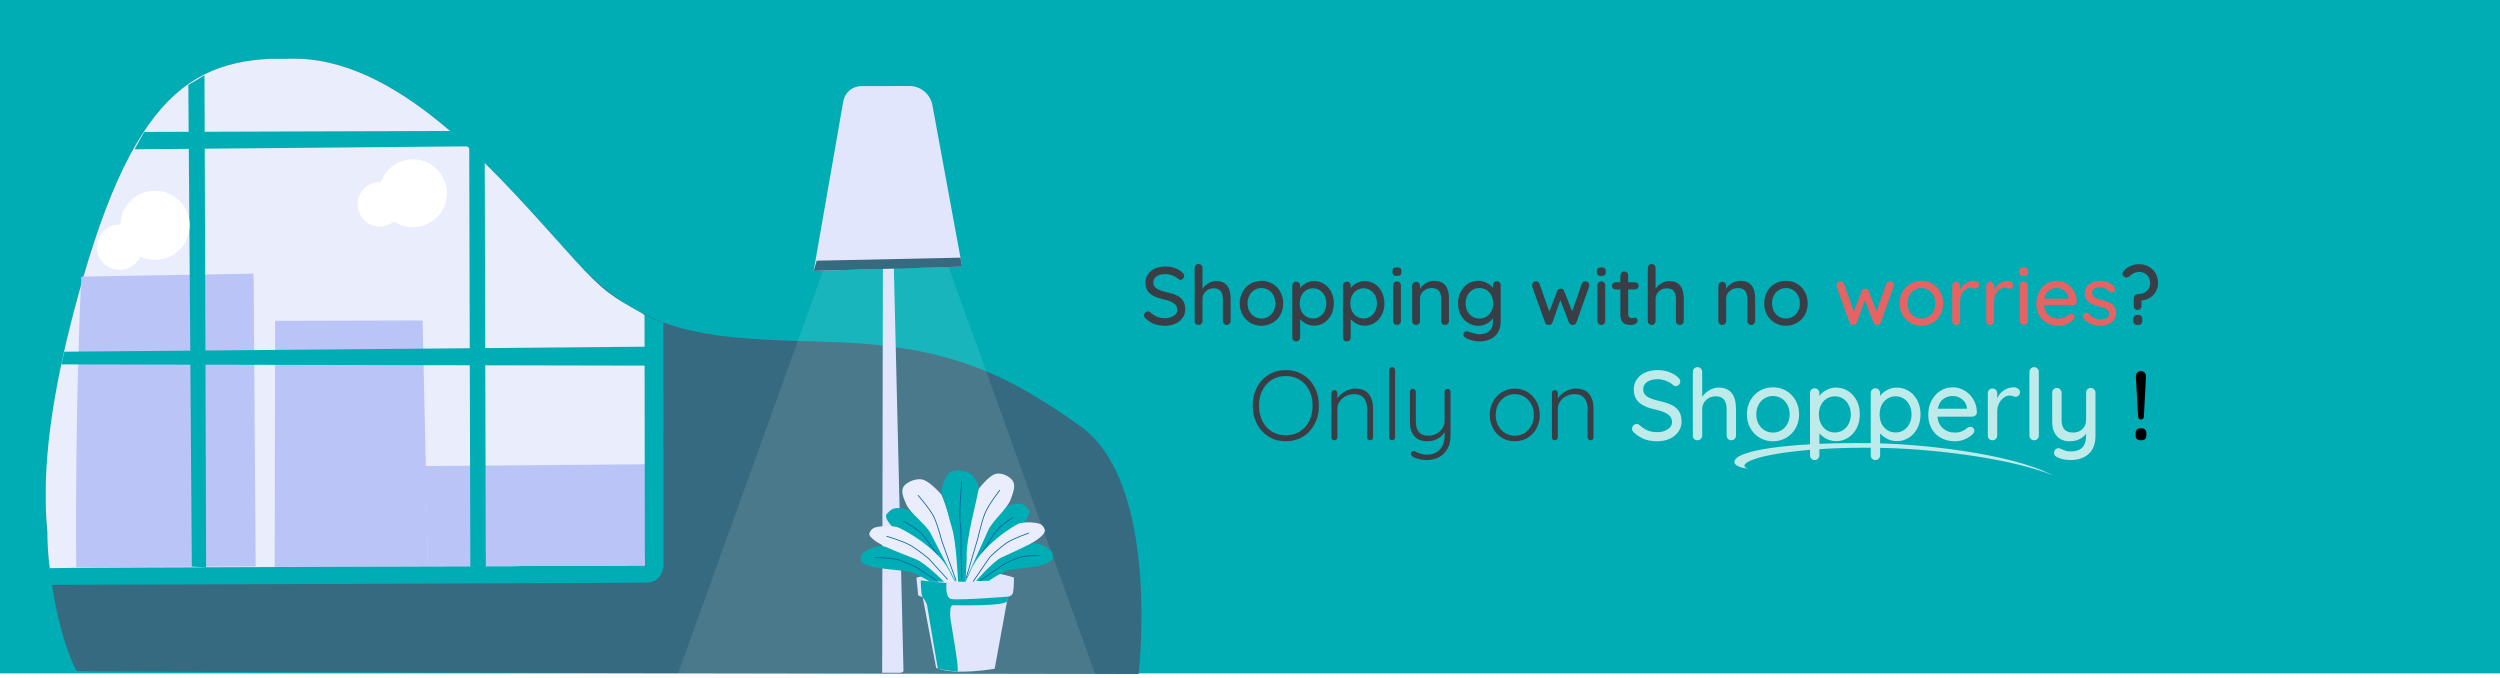 <svg width="1214" height="329" viewBox="0 0 1214 329" fill="none" xmlns="http://www.w3.org/2000/svg">
<path d="M0 0H1214V327H0V0Z" fill="#00ADB5"/>
<g clip-path="url(#clip0)">
<path d="M552.908 327.299C552.908 327.299 563.894 234.788 524.511 206.865C490.217 182.544 461.704 167.794 403.672 166.08C345.639 164.365 313.827 164.44 279.092 126.243C244.356 88.046 197.378 30.314 145.008 28.509C94.463 26.765 63.624 42.733 34.912 154.916C6.199 267.098 36.302 324.93 37.245 325.857C37.896 326.522 552.908 327.299 552.908 327.299Z" fill="#366A80"/>
<path d="M317.17 254.773C313.88 216.286 325.611 159.92 311.725 152.117C298.018 144.426 293.346 141.913 279.101 126.242C244.375 88.036 197.425 30.305 145.008 28.509C94.463 26.765 63.624 42.733 34.912 154.915C20.555 211.006 21.49 240.617 22.957 258.312C22.957 268 24.559 280.719 25.03 281.178C25.681 281.843 319.898 286.735 317.17 254.773Z" fill="#E9EDFC"/>
<path d="M430.5 46L533.99 333.25H327.01L430.5 46Z" fill="white" fill-opacity="0.1"/>
<path d="M434.054 130.198L438.729 325.723C438.732 327.122 434.969 326.672 434.028 326.675L428.384 326.69L428.73 130.531L395.115 131.559L409.495 49.207C409.855 47.14 410.933 45.266 412.539 43.914C414.146 42.561 416.179 41.818 418.28 41.813L441.476 41.752C444.163 41.737 446.769 42.667 448.837 44.378C450.906 46.09 452.305 48.473 452.789 51.111L467.209 129.5L434.054 130.198Z" fill="#E1E6FC"/>
<path d="M492.338 280.439C492.338 280.439 492.565 288.099 491.27 288.957C490.713 289.395 490.074 289.716 489.391 289.901L483.021 324.723C483.021 324.723 464.086 328.21 454.603 324.367L448.05 290.001L445.894 289.143L445.006 280.554C445.006 280.554 468.209 272.766 492.338 280.439Z" fill="#E1E6FC"/>
<path d="M490.19 289.674C490.19 289.674 464.798 291.685 461.795 290.838C458.792 289.992 459.62 283.107 459.62 283.107L447.135 281.854C447.135 281.854 447.154 289.159 448.022 290.02C448.979 291.162 449.713 292.472 450.186 293.883C450.187 294.315 455.432 324.853 455.432 324.853C455.432 324.853 463.619 326.118 464.908 326.114C466.197 326.111 461.398 300.82 461.394 299.045C461.389 297.271 461.38 293.891 462.669 293.887C463.957 293.884 488.858 294.56 489.001 291.79C489.201 290.991 489.612 290.261 490.19 289.674Z" fill="#00ADB5"/>
<path d="M480.171 282.076C480.171 282.076 487.241 277.091 491.002 276.63C494.763 276.169 499.126 275.67 502.887 275.077C506.648 274.485 511.441 272.792 511.341 270.595C511.241 268.398 510.787 267.348 508.573 266.049C506.706 264.843 504.593 264.069 502.387 263.784C500.731 263.638 483.755 268.086 476.7 278.63L473.887 282.093L480.171 282.076Z" fill="#00ADB5"/>
<path d="M504.661 269.73C504.661 269.73 498.151 269.663 494.589 270.827C491.805 271.875 489.106 273.138 486.519 274.604L475.881 282.041" fill="#00ADB5"/>
<path d="M504.661 269.73C504.661 269.73 498.151 269.663 494.589 270.827C491.805 271.875 489.106 273.138 486.519 274.604L475.881 282.041" stroke="#005FA4" stroke-width="0.38" stroke-miterlimit="10" stroke-linecap="round"/>
<path d="M472.711 281.805C472.711 281.805 480.921 270.61 484.12 267.456C487.32 264.302 491.063 260.696 494.149 257.402C497.235 254.108 501.126 249.384 499.475 247.454C497.824 245.525 496.645 244.213 493.645 244.653C491.3 244.909 489.055 245.745 487.114 247.083C485.462 248.158 470.534 262.441 468.385 278.812L466.24 282.132L472.711 281.805Z" fill="#00ADB5"/>
<path d="M491.988 251.23C491.988 251.23 485.583 255.078 483.072 258.765C480.701 262.208 476.946 268.367 476.946 268.367L472.697 280.106" stroke="#005FA4" stroke-width="0.38" stroke-miterlimit="10" stroke-linecap="round"/>
<path d="M468.592 282.37C468.592 282.37 478.16 261.491 479.946 257.365C481.731 253.238 489.061 247.013 490.677 242.802C492.293 238.591 493.32 235.528 491.593 233.223C489.865 230.918 485.439 229.014 482.621 230.43C479.962 231.732 476.511 235.685 475.03 237.689C473.849 239.269 466.051 267.617 466.718 274.15L465.235 282.52L468.592 282.37Z" fill="#E9EDFC"/>
<path d="M485.425 238.103C485.425 238.103 479.923 245.215 478.259 249.388C476.391 254.088 474.533 263.041 474.774 261.604L469.078 280.988" stroke="#005FA4" stroke-width="0.38" stroke-miterlimit="10" stroke-linecap="round"/>
<path d="M473.869 282.197C473.869 282.197 482.309 272.532 486.433 270.652C490.558 268.773 495.246 266.648 499.276 264.628C503.306 262.608 508.141 259.187 507.317 257.142C506.494 255.098 505.654 254.274 502.737 253.897C500.189 253.473 497.582 253.55 495.062 254.123C493.182 254.617 475.527 265.329 471.017 278.007L468.931 282.379L473.869 282.197Z" fill="#E9EDFC"/>
<path d="M499.515 258.909C499.515 258.909 492.194 261.332 488.56 263.802C485.793 265.834 483.172 268.056 480.714 270.451L472.618 282.284" stroke="#005FA4" stroke-width="0.38" stroke-miterlimit="10" stroke-linecap="round"/>
<path d="M451.727 282.471C451.727 282.471 444.048 277.797 439.974 277.329C435.9 276.861 431.186 276.469 427.102 275.908C423.019 275.346 417.832 273.773 417.929 271.669C418.027 269.566 418.504 268.56 420.9 267.305C422.956 266.13 425.229 265.383 427.582 265.109C429.378 264.963 447.769 269.111 455.462 279.119L458.565 282.415L451.727 282.471Z" fill="#00ADB5"/>
<path d="M425.179 270.824C425.179 270.824 432.215 270.721 436.084 271.818C439.084 272.789 442.011 273.974 444.841 275.363L455.084 282.19" fill="#00ADB5"/>
<path d="M425.179 270.824C425.179 270.824 432.215 270.721 436.084 271.818C439.084 272.789 442.011 273.974 444.841 275.363L455.084 282.19" stroke="#005FA4" stroke-width="0.38" stroke-miterlimit="10" stroke-linecap="round"/>
<path d="M459.806 282.177C459.806 282.177 450.87 271.535 447.382 268.54C443.894 265.544 439.84 262.119 436.473 258.992C433.107 255.865 428.881 251.378 430.663 249.515C432.446 247.651 433.703 246.399 436.958 246.784C439.46 247.003 441.881 247.783 444.038 249.066C445.837 250.075 462.062 263.647 464.473 279.264L466.805 282.422L459.806 282.177Z" fill="#00ADB5"/>
<path d="M438.772 253.098C438.772 253.098 445.723 256.732 448.46 260.208C451.046 263.488 455.135 269.345 455.135 269.345L459.802 280.525" stroke="#005FA4" stroke-width="0.38" stroke-miterlimit="10" stroke-linecap="round"/>
<path d="M464.247 282.701C464.247 282.701 453.782 262.814 451.834 258.876C449.886 254.938 441.912 249.062 440.143 245.03C438.373 240.997 437.246 238.089 439.084 235.888C440.921 233.686 445.723 231.833 448.774 233.139C451.656 234.371 455.372 238.126 457.023 240.028C458.306 241.536 466.9 268.554 466.221 274.809L467.869 282.794L464.247 282.701Z" fill="#E9EDFC"/>
<path d="M465.253 282.444C465.253 282.444 464.364 263.011 462.363 256.707C461.007 252.532 459.671 245.447 457.902 241.462C456.132 237.476 458.818 232.22 460.618 230.009C462.418 227.798 467.198 228.208 470.286 229.505C473.168 230.736 474.834 234.741 475.207 236.881C475.541 238.833 468.69 262.296 469.446 270.866L468.884 282.547L465.253 282.444Z" fill="#00ADB5"/>
<path d="M445.803 240.545C445.803 240.545 451.794 247.308 453.62 251.275C455.682 255.767 457.746 264.296 457.413 262.889L464.226 281.837" stroke="#005FA4" stroke-width="0.38" stroke-miterlimit="10" stroke-linecap="round"/>
<path d="M458.547 282.565C458.547 282.565 449.314 273.379 444.888 271.607C440.462 269.835 435.331 267.877 430.961 265.926C426.591 263.975 421.343 260.778 422.222 258.823C423.101 256.867 424.012 256.076 427.162 255.702C429.92 255.284 432.73 255.343 435.468 255.877C437.539 256.341 456.66 266.468 461.612 278.558L463.89 282.72L458.547 282.565Z" fill="#E9EDFC"/>
<path d="M430.664 260.453C430.664 260.453 438.6 262.723 442.538 265.06C445.52 266.967 448.37 269.074 451.067 271.366L460.067 281.275" stroke="#005FA4" stroke-width="0.38" stroke-miterlimit="10" stroke-linecap="round"/>
<path d="M467.024 233.663C467.024 233.663 465.469 250.314 466.412 254.79C466.803 256.667 466.646 268.376 466.646 268.376L467.066 281.341" stroke="#005FA4" stroke-width="0.38" stroke-miterlimit="10" stroke-linecap="round"/>
<path d="M466.379 125.118L396.578 126.589L395.162 131.541L467.219 129.482L466.379 125.118Z" fill="#366A80"/>
<path d="M123.203 138.129L124.139 275.029L37.037 275.494C37.037 275.494 36.216 203.397 39.485 134.341L123.01 132.871L123.203 138.129Z" fill="#BAC4F6"/>
<path d="M205.207 155.61L207.837 275.127L133.386 275.324L133.596 155.8L205.207 155.61Z" fill="#BAC4F6"/>
<path d="M313.509 225.46L206.504 226.297L207.837 275.126L313.235 274.81L313.509 225.46Z" fill="#BAC4F6"/>
<path d="M322.14 156.54L322.191 275.078C322.191 275.078 321.561 282.534 314.423 282.872C307.284 283.21 25 284 25 284C25 284 23.352 276.225 24.32 275.894C25.288 275.563 313.235 274.81 313.235 274.81C313.235 274.81 313.139 270.614 313.132 267.928C313.124 264.943 312.987 152.827 312.987 152.827C315.907 154.367 318.973 155.611 322.14 156.54Z" fill="#00ADB5"/>
<path d="M315.963 168.33L31.247 170.783L29.759 176.946L315.988 177.559L315.963 168.33Z" fill="#00ADB5"/>
<path d="M235.379 76.24L235.906 275.259L228.392 275.861L227.85 71.067L235.379 76.24Z" fill="#00ADB5"/>
<path d="M99.296 36.555L100.098 275.618L93.154 275.064L91.454 41.242L99.296 36.555Z" fill="#00ADB5"/>
<path d="M227.85 71.067L65.358 72.483L70.011 64.067L218.584 63.599L227.85 71.067Z" fill="#00ADB5"/>
<path d="M200.563 110.339C191.44 110.363 184.026 103.001 184.001 93.895C183.977 84.79 191.353 77.389 200.475 77.365C209.598 77.34 217.012 84.702 217.036 93.808C217.061 102.914 209.685 110.315 200.563 110.339Z" fill="white"/>
<path d="M184.486 110.006C178.507 110.021 173.647 105.196 173.631 99.227C173.615 93.259 178.449 88.408 184.429 88.392C190.408 88.376 195.268 93.202 195.284 99.17C195.3 105.139 190.465 109.99 184.486 110.006Z" fill="white"/>
<path d="M75.302 126.191C66.008 126.215 58.454 118.715 58.429 109.438C58.405 100.162 65.919 92.621 75.213 92.597C84.507 92.572 92.061 100.073 92.085 109.349C92.11 118.626 84.596 126.166 75.302 126.191Z" fill="white"/>
<path d="M58.082 131.037C51.994 131.053 47.045 126.14 47.029 120.062C47.013 113.985 51.936 109.045 58.024 109.029C64.113 109.013 69.061 113.927 69.078 120.004C69.094 126.081 64.171 131.021 58.082 131.037Z" fill="white"/>
</g>
<path d="M996.944 230.904C975.344 219.432 929.552 215.784 915.104 215.352C910.496 215.208 905.84 215.16 901.232 215.16C870.512 215.16 842.144 218.328 842.192 224.424C842.192 225.72 844.736 227.208 848.528 227.496C847.616 227.064 847.04 226.68 847.04 226.248C847.232 222.12 871.04 217.416 905.696 217.416C909.584 217.416 913.616 217.464 917.792 217.608C942.416 218.376 978.656 223.128 996.944 230.904Z" fill="#BEEBE9"/>
<g filter="url(#filter0_d)">
<path d="M565.8 157.4C563.853 157.4 562.133 157.133 560.64 156.6C559.147 156.04 557.72 155.147 556.36 153.92C555.8 153.44 555.52 152.893 555.52 152.28C555.52 151.8 555.707 151.373 556.08 151C556.453 150.6 556.893 150.4 557.4 150.4C557.853 150.4 558.24 150.547 558.56 150.84C559.627 151.827 560.72 152.56 561.84 153.04C562.987 153.493 564.28 153.72 565.72 153.72C567.4 153.72 568.813 153.333 569.96 152.56C571.133 151.787 571.72 150.813 571.72 149.64C571.693 148.253 571.107 147.187 569.96 146.44C568.84 145.667 567.12 145.027 564.8 144.52C562.053 143.96 559.933 143.04 558.44 141.76C556.973 140.48 556.24 138.707 556.24 136.44C556.24 134.867 556.653 133.493 557.48 132.32C558.307 131.12 559.453 130.2 560.92 129.56C562.387 128.92 564.04 128.6 565.88 128.6C567.533 128.6 569.093 128.867 570.56 129.4C572.027 129.933 573.213 130.64 574.12 131.52C574.733 132.053 575.04 132.627 575.04 133.24C575.04 133.72 574.853 134.147 574.48 134.52C574.133 134.893 573.707 135.08 573.2 135.08C572.827 135.08 572.52 134.973 572.28 134.76C571.587 134.067 570.627 133.48 569.4 133C568.173 132.52 567 132.28 565.88 132.28C564.093 132.28 562.667 132.653 561.6 133.4C560.56 134.12 560.04 135.08 560.04 136.28C560.04 137.587 560.56 138.587 561.6 139.28C562.667 139.973 564.24 140.56 566.32 141.04C568.4 141.493 570.093 142.027 571.4 142.64C572.733 143.253 573.76 144.107 574.48 145.2C575.2 146.293 575.56 147.72 575.56 149.48C575.56 151.027 575.12 152.4 574.24 153.6C573.387 154.8 572.213 155.733 570.72 156.4C569.227 157.067 567.587 157.4 565.8 157.4ZM590.561 135.68C595.255 135.68 597.601 138.587 597.601 144.4V155.08C597.601 155.613 597.415 156.067 597.041 156.44C596.695 156.813 596.241 157 595.681 157C595.148 157 594.695 156.813 594.321 156.44C593.975 156.067 593.801 155.613 593.801 155.08V144.4C593.801 140.933 592.335 139.2 589.401 139.2C587.828 139.2 586.521 139.707 585.481 140.72C584.441 141.707 583.921 142.933 583.921 144.4V155.08C583.921 155.613 583.735 156.067 583.361 156.44C583.015 156.813 582.561 157 582.001 157C581.441 157 580.988 156.827 580.641 156.48C580.295 156.107 580.121 155.64 580.121 155.08V129.32C580.121 128.787 580.295 128.333 580.641 127.96C581.015 127.587 581.468 127.4 582.001 127.4C582.561 127.4 583.015 127.587 583.361 127.96C583.735 128.333 583.921 128.787 583.921 129.32V139.44C584.588 138.4 585.521 137.52 586.721 136.8C587.921 136.053 589.201 135.68 590.561 135.68ZM623.125 146.52C623.125 148.6 622.659 150.467 621.725 152.12C620.792 153.773 619.512 155.067 617.885 156C616.285 156.933 614.512 157.4 612.565 157.4C610.619 157.4 608.832 156.933 607.205 156C605.605 155.067 604.339 153.773 603.405 152.12C602.472 150.467 602.005 148.6 602.005 146.52C602.005 144.44 602.472 142.56 603.405 140.88C604.339 139.2 605.605 137.893 607.205 136.96C608.832 136.027 610.619 135.56 612.565 135.56C614.512 135.56 616.285 136.027 617.885 136.96C619.512 137.893 620.792 139.2 621.725 140.88C622.659 142.56 623.125 144.44 623.125 146.52ZM619.325 146.52C619.325 145.08 619.019 143.8 618.405 142.68C617.819 141.533 617.005 140.653 615.965 140.04C614.952 139.4 613.819 139.08 612.565 139.08C611.312 139.08 610.165 139.4 609.125 140.04C608.112 140.653 607.299 141.533 606.685 142.68C606.099 143.8 605.805 145.08 605.805 146.52C605.805 147.933 606.099 149.2 606.685 150.32C607.299 151.44 608.112 152.32 609.125 152.96C610.165 153.573 611.312 153.88 612.565 153.88C613.819 153.88 614.952 153.573 615.965 152.96C617.005 152.32 617.819 151.44 618.405 150.32C619.019 149.2 619.325 147.933 619.325 146.52ZM638.063 135.68C639.876 135.68 641.516 136.147 642.983 137.08C644.45 137.987 645.596 139.267 646.423 140.92C647.276 142.573 647.703 144.44 647.703 146.52C647.703 148.6 647.276 150.467 646.423 152.12C645.596 153.747 644.45 155.027 642.983 155.96C641.516 156.893 639.903 157.36 638.143 157.36C636.756 157.36 635.463 157.053 634.263 156.44C633.063 155.827 632.09 155.08 631.343 154.2V163.08C631.343 163.613 631.156 164.067 630.783 164.44C630.436 164.813 629.983 165 629.423 165C628.89 165 628.436 164.813 628.063 164.44C627.716 164.093 627.543 163.64 627.543 163.08V137.92C627.543 137.36 627.716 136.893 628.063 136.52C628.41 136.147 628.863 135.96 629.423 135.96C629.983 135.96 630.436 136.147 630.783 136.52C631.156 136.893 631.343 137.36 631.343 137.92V139.08C631.983 138.147 632.916 137.347 634.143 136.68C635.37 136.013 636.676 135.68 638.063 135.68ZM637.623 153.84C638.85 153.84 639.956 153.52 640.943 152.88C641.93 152.24 642.69 151.373 643.223 150.28C643.783 149.16 644.063 147.907 644.063 146.52C644.063 145.133 643.783 143.893 643.223 142.8C642.69 141.68 641.93 140.8 640.943 140.16C639.956 139.52 638.85 139.2 637.623 139.2C636.37 139.2 635.25 139.52 634.263 140.16C633.276 140.773 632.503 141.64 631.943 142.76C631.41 143.88 631.143 145.133 631.143 146.52C631.143 147.907 631.41 149.16 631.943 150.28C632.503 151.4 633.276 152.28 634.263 152.92C635.25 153.533 636.37 153.84 637.623 153.84ZM662.633 135.68C664.447 135.68 666.087 136.147 667.553 137.08C669.02 137.987 670.167 139.267 670.993 140.92C671.847 142.573 672.273 144.44 672.273 146.52C672.273 148.6 671.847 150.467 670.993 152.12C670.167 153.747 669.02 155.027 667.553 155.96C666.087 156.893 664.473 157.36 662.713 157.36C661.327 157.36 660.033 157.053 658.833 156.44C657.633 155.827 656.66 155.08 655.913 154.2V163.08C655.913 163.613 655.727 164.067 655.353 164.44C655.007 164.813 654.553 165 653.993 165C653.46 165 653.007 164.813 652.633 164.44C652.287 164.093 652.113 163.64 652.113 163.08V137.92C652.113 137.36 652.287 136.893 652.633 136.52C652.98 136.147 653.433 135.96 653.993 135.96C654.553 135.96 655.007 136.147 655.353 136.52C655.727 136.893 655.913 137.36 655.913 137.92V139.08C656.553 138.147 657.487 137.347 658.713 136.68C659.94 136.013 661.247 135.68 662.633 135.68ZM662.193 153.84C663.42 153.84 664.527 153.52 665.513 152.88C666.5 152.24 667.26 151.373 667.793 150.28C668.353 149.16 668.633 147.907 668.633 146.52C668.633 145.133 668.353 143.893 667.793 142.8C667.26 141.68 666.5 140.8 665.513 140.16C664.527 139.52 663.42 139.2 662.193 139.2C660.94 139.2 659.82 139.52 658.833 140.16C657.847 140.773 657.073 141.64 656.513 142.76C655.98 143.88 655.713 145.133 655.713 146.52C655.713 147.907 655.98 149.16 656.513 150.28C657.073 151.4 657.847 152.28 658.833 152.92C659.82 153.533 660.94 153.84 662.193 153.84ZM680.284 155.08C680.284 155.613 680.097 156.067 679.724 156.44C679.377 156.813 678.924 157 678.364 157C677.83 157 677.377 156.813 677.004 156.44C676.657 156.067 676.484 155.613 676.484 155.08V137.76C676.484 137.227 676.657 136.773 677.004 136.4C677.377 136.027 677.83 135.84 678.364 135.84C678.924 135.84 679.377 136.027 679.724 136.4C680.097 136.773 680.284 137.227 680.284 137.76V155.08ZM678.364 133.2C677.59 133.2 677.03 133.067 676.684 132.8C676.364 132.507 676.204 132.053 676.204 131.44V130.8C676.204 130.16 676.377 129.707 676.724 129.44C677.097 129.173 677.657 129.04 678.404 129.04C679.15 129.04 679.684 129.187 680.004 129.48C680.35 129.747 680.524 130.187 680.524 130.8V131.44C680.524 132.08 680.35 132.533 680.004 132.8C679.657 133.067 679.11 133.2 678.364 133.2ZM696.426 135.56C701.226 135.56 703.626 138.44 703.626 144.2V155.08C703.626 155.613 703.44 156.067 703.066 156.44C702.72 156.813 702.266 157 701.706 157C701.173 157 700.72 156.813 700.346 156.44C700 156.067 699.826 155.613 699.826 155.08V144.24C699.826 142.667 699.466 141.413 698.746 140.48C698.026 139.547 696.853 139.08 695.226 139.08C694.16 139.08 693.186 139.32 692.306 139.8C691.453 140.253 690.773 140.88 690.266 141.68C689.786 142.453 689.546 143.307 689.546 144.24V155.08C689.546 155.613 689.36 156.067 688.986 156.44C688.64 156.813 688.186 157 687.626 157C687.066 157 686.613 156.827 686.266 156.48C685.92 156.107 685.746 155.64 685.746 155.08V137.96C685.746 137.427 685.92 136.973 686.266 136.6C686.64 136.227 687.093 136.04 687.626 136.04C688.186 136.04 688.64 136.227 688.986 136.6C689.36 136.973 689.546 137.427 689.546 137.96V139.36C690.24 138.293 691.2 137.4 692.426 136.68C693.68 135.933 695.013 135.56 696.426 135.56ZM726.821 135.76C727.381 135.76 727.834 135.947 728.181 136.32C728.554 136.667 728.741 137.133 728.741 137.72V155.32C728.741 157.48 728.274 159.28 727.341 160.72C726.434 162.187 725.194 163.267 723.621 163.96C722.048 164.653 720.274 165 718.301 165C717.234 165 715.981 164.813 714.541 164.44C713.128 164.067 712.221 163.68 711.821 163.28C710.994 162.853 710.581 162.32 710.581 161.68C710.581 161.52 710.634 161.307 710.741 161.04C711.034 160.373 711.528 160.04 712.221 160.04C712.568 160.04 712.941 160.12 713.341 160.28C715.474 161.107 717.141 161.52 718.341 161.52C720.474 161.52 722.101 161 723.221 159.96C724.368 158.947 724.941 157.547 724.941 155.76V153.6C724.381 154.64 723.434 155.533 722.101 156.28C720.794 157.027 719.408 157.4 717.941 157.4C716.101 157.4 714.421 156.933 712.901 156C711.381 155.067 710.181 153.773 709.301 152.12C708.448 150.44 708.021 148.56 708.021 146.48C708.021 144.4 708.448 142.533 709.301 140.88C710.181 139.2 711.368 137.893 712.861 136.96C714.381 136.027 716.048 135.56 717.861 135.56C719.328 135.56 720.688 135.893 721.941 136.56C723.221 137.227 724.221 138.04 724.941 139V137.72C724.941 137.16 725.114 136.693 725.461 136.32C725.808 135.947 726.261 135.76 726.821 135.76ZM718.381 153.88C719.688 153.88 720.848 153.573 721.861 152.96C722.874 152.32 723.661 151.44 724.221 150.32C724.808 149.173 725.101 147.893 725.101 146.48C725.101 145.067 724.808 143.8 724.221 142.68C723.661 141.56 722.874 140.68 721.861 140.04C720.848 139.4 719.688 139.08 718.381 139.08C717.101 139.08 715.954 139.4 714.941 140.04C713.928 140.68 713.128 141.573 712.541 142.72C711.981 143.84 711.701 145.093 711.701 146.48C711.701 147.867 711.981 149.133 712.541 150.28C713.128 151.4 713.928 152.28 714.941 152.92C715.954 153.56 717.101 153.88 718.381 153.88ZM769.953 135.84C770.459 135.84 770.886 136.027 771.233 136.4C771.606 136.747 771.793 137.2 771.793 137.76C771.793 137.947 771.739 138.2 771.633 138.52L765.513 155.8C765.353 156.227 765.086 156.547 764.713 156.76C764.339 156.973 763.939 157.053 763.513 157C762.793 156.947 762.246 156.547 761.873 155.8L757.713 144.92L753.873 155.8C753.713 156.173 753.486 156.467 753.193 156.68C752.899 156.867 752.579 156.973 752.233 157C751.833 157.053 751.433 156.973 751.033 156.76C750.659 156.52 750.406 156.2 750.273 155.8L744.073 138.52C743.993 138.28 743.953 138.027 743.953 137.76C743.953 137.227 744.126 136.773 744.473 136.4C744.819 136.027 745.273 135.84 745.833 135.84C746.739 135.84 747.326 136.24 747.593 137.04L752.353 150.52L756.153 140.56C756.473 139.76 757.059 139.36 757.913 139.36C758.713 139.36 759.259 139.76 759.553 140.56L763.433 150.36L768.113 137.04C768.406 136.24 769.019 135.84 769.953 135.84ZM779.503 155.08C779.503 155.613 779.316 156.067 778.942 156.44C778.596 156.813 778.143 157 777.583 157C777.049 157 776.596 156.813 776.223 156.44C775.876 156.067 775.702 155.613 775.702 155.08V137.76C775.702 137.227 775.876 136.773 776.223 136.4C776.596 136.027 777.049 135.84 777.583 135.84C778.143 135.84 778.596 136.027 778.942 136.4C779.316 136.773 779.503 137.227 779.503 137.76V155.08ZM777.583 133.2C776.809 133.2 776.249 133.067 775.903 132.8C775.583 132.507 775.423 132.053 775.423 131.44V130.8C775.423 130.16 775.596 129.707 775.943 129.44C776.316 129.173 776.876 129.04 777.623 129.04C778.369 129.04 778.903 129.187 779.223 129.48C779.569 129.747 779.743 130.187 779.743 130.8V131.44C779.743 132.08 779.569 132.533 779.223 132.8C778.876 133.067 778.329 133.2 777.583 133.2ZM790.645 139.76V151.68C790.645 153.013 791.245 153.68 792.445 153.68C792.632 153.68 792.885 153.64 793.205 153.56C793.525 153.453 793.778 153.4 793.965 153.4C794.312 153.4 794.605 153.547 794.845 153.84C795.085 154.133 795.205 154.507 795.205 154.96C795.205 155.52 794.885 156 794.245 156.4C793.605 156.8 792.885 157 792.085 157C791.205 157 790.392 156.907 789.645 156.72C788.925 156.533 788.272 156.067 787.685 155.32C787.125 154.547 786.845 153.387 786.845 151.84V139.76H784.525C784.018 139.76 783.592 139.6 783.245 139.28C782.925 138.933 782.765 138.507 782.765 138C782.765 137.493 782.925 137.08 783.245 136.76C783.592 136.44 784.018 136.28 784.525 136.28H786.845V132.92C786.845 132.387 787.018 131.933 787.365 131.56C787.738 131.187 788.205 131 788.765 131C789.298 131 789.738 131.187 790.085 131.56C790.458 131.933 790.645 132.387 790.645 132.92V136.28H793.965C794.472 136.28 794.885 136.453 795.205 136.8C795.552 137.12 795.725 137.533 795.725 138.04C795.725 138.547 795.552 138.96 795.205 139.28C794.885 139.6 794.472 139.76 793.965 139.76H790.645ZM810.6 135.68C815.294 135.68 817.64 138.587 817.64 144.4V155.08C817.64 155.613 817.454 156.067 817.08 156.44C816.734 156.813 816.28 157 815.72 157C815.187 157 814.734 156.813 814.36 156.44C814.014 156.067 813.84 155.613 813.84 155.08V144.4C813.84 140.933 812.374 139.2 809.44 139.2C807.867 139.2 806.56 139.707 805.52 140.72C804.48 141.707 803.96 142.933 803.96 144.4V155.08C803.96 155.613 803.774 156.067 803.4 156.44C803.054 156.813 802.6 157 802.04 157C801.48 157 801.027 156.827 800.68 156.48C800.334 156.107 800.16 155.64 800.16 155.08V129.32C800.16 128.787 800.334 128.333 800.68 127.96C801.054 127.587 801.507 127.4 802.04 127.4C802.6 127.4 803.054 127.587 803.4 127.96C803.774 128.333 803.96 128.787 803.96 129.32V139.44C804.627 138.4 805.56 137.52 806.76 136.8C807.96 136.053 809.24 135.68 810.6 135.68ZM845.098 135.56C849.898 135.56 852.298 138.44 852.298 144.2V155.08C852.298 155.613 852.111 156.067 851.738 156.44C851.391 156.813 850.938 157 850.378 157C849.845 157 849.391 156.813 849.018 156.44C848.671 156.067 848.498 155.613 848.498 155.08V144.24C848.498 142.667 848.138 141.413 847.418 140.48C846.698 139.547 845.525 139.08 843.898 139.08C842.831 139.08 841.858 139.32 840.978 139.8C840.125 140.253 839.445 140.88 838.938 141.68C838.458 142.453 838.218 143.307 838.218 144.24V155.08C838.218 155.613 838.031 156.067 837.658 156.44C837.311 156.813 836.858 157 836.298 157C835.738 157 835.285 156.827 834.938 156.48C834.591 156.107 834.418 155.64 834.418 155.08V137.96C834.418 137.427 834.591 136.973 834.938 136.6C835.311 136.227 835.765 136.04 836.298 136.04C836.858 136.04 837.311 136.227 837.658 136.6C838.031 136.973 838.218 137.427 838.218 137.96V139.36C838.911 138.293 839.871 137.4 841.098 136.68C842.351 135.933 843.685 135.56 845.098 135.56ZM877.813 146.52C877.813 148.6 877.346 150.467 876.413 152.12C875.479 153.773 874.199 155.067 872.573 156C870.973 156.933 869.199 157.4 867.253 157.4C865.306 157.4 863.519 156.933 861.893 156C860.293 155.067 859.026 153.773 858.093 152.12C857.159 150.467 856.693 148.6 856.693 146.52C856.693 144.44 857.159 142.56 858.093 140.88C859.026 139.2 860.293 137.893 861.893 136.96C863.519 136.027 865.306 135.56 867.253 135.56C869.199 135.56 870.973 136.027 872.573 136.96C874.199 137.893 875.479 139.2 876.413 140.88C877.346 142.56 877.813 144.44 877.813 146.52ZM874.013 146.52C874.013 145.08 873.706 143.8 873.093 142.68C872.506 141.533 871.693 140.653 870.653 140.04C869.639 139.4 868.506 139.08 867.253 139.08C865.999 139.08 864.853 139.4 863.813 140.04C862.799 140.653 861.986 141.533 861.373 142.68C860.786 143.8 860.493 145.08 860.493 146.52C860.493 147.933 860.786 149.2 861.373 150.32C861.986 151.44 862.799 152.32 863.813 152.96C864.853 153.573 865.999 153.88 867.253 153.88C868.506 153.88 869.639 153.573 870.653 152.96C871.693 152.32 872.506 151.44 873.093 150.32C873.706 149.2 874.013 147.933 874.013 146.52ZM1036.16 144.04C1036.16 143.48 1036.33 143.013 1036.68 142.64C1037.05 142.267 1037.5 142.08 1038.04 142.08C1039.82 142.027 1041.28 141.533 1042.4 140.6C1043.54 139.64 1044.12 138.28 1044.12 136.52C1044.12 135 1043.6 133.747 1042.56 132.76C1041.52 131.747 1040.24 131.24 1038.72 131.24C1037.86 131.24 1037.04 131.427 1036.24 131.8C1035.46 132.147 1034.78 132.627 1034.2 133.24C1033.66 133.72 1033.13 133.96 1032.6 133.96C1032.22 133.96 1031.88 133.84 1031.56 133.6C1030.97 133.173 1030.68 132.68 1030.68 132.12C1030.68 131.64 1030.88 131.2 1031.28 130.8C1032.18 129.76 1033.28 128.947 1034.56 128.36C1035.86 127.773 1037.25 127.48 1038.72 127.48C1040.42 127.48 1041.97 127.867 1043.36 128.64C1044.77 129.413 1045.89 130.493 1046.72 131.88C1047.54 133.24 1047.96 134.787 1047.96 136.52C1047.96 138.12 1047.6 139.547 1046.88 140.8C1046.18 142.027 1045.22 143.027 1044 143.8C1042.77 144.547 1041.38 145 1039.84 145.16C1039.81 145.16 1039.8 145.173 1039.8 145.2C1039.82 145.2 1039.86 145.187 1039.92 145.16V147.8C1039.92 148.333 1039.73 148.787 1039.36 149.16C1039.01 149.533 1038.57 149.72 1038.04 149.72C1037.48 149.72 1037.01 149.533 1036.64 149.16C1036.29 148.787 1036.13 148.333 1036.16 147.8V144.04ZM1037.92 157C1037.28 157 1036.78 156.827 1036.44 156.48C1036.09 156.107 1035.92 155.6 1035.92 154.96V154.2C1035.92 153.56 1036.09 153.067 1036.44 152.72C1036.78 152.347 1037.28 152.16 1037.92 152.16H1038.32C1038.96 152.16 1039.45 152.347 1039.8 152.72C1040.14 153.067 1040.32 153.56 1040.32 154.2V154.96C1040.32 155.6 1040.14 156.107 1039.8 156.48C1039.45 156.827 1038.96 157 1038.32 157H1037.92Z" fill="#393E46"/>
<path d="M917.804 135.84C918.311 135.84 918.738 136.027 919.084 136.4C919.458 136.747 919.644 137.2 919.644 137.76C919.644 137.947 919.591 138.2 919.484 138.52L913.364 155.8C913.204 156.227 912.938 156.547 912.564 156.76C912.191 156.973 911.791 157.053 911.364 157C910.644 156.947 910.098 156.547 909.724 155.8L905.564 144.92L901.724 155.8C901.564 156.173 901.338 156.467 901.044 156.68C900.751 156.867 900.431 156.973 900.084 157C899.684 157.053 899.284 156.973 898.884 156.76C898.511 156.52 898.258 156.2 898.124 155.8L891.924 138.52C891.844 138.28 891.804 138.027 891.804 137.76C891.804 137.227 891.978 136.773 892.324 136.4C892.671 136.027 893.124 135.84 893.684 135.84C894.591 135.84 895.178 136.24 895.444 137.04L900.204 150.52L904.004 140.56C904.324 139.76 904.911 139.36 905.764 139.36C906.564 139.36 907.111 139.76 907.404 140.56L911.284 150.36L915.964 137.04C916.258 136.24 916.871 135.84 917.804 135.84ZM943.594 146.52C943.594 148.6 943.127 150.467 942.194 152.12C941.261 153.773 939.981 155.067 938.354 156C936.754 156.933 934.981 157.4 933.034 157.4C931.087 157.4 929.301 156.933 927.674 156C926.074 155.067 924.807 153.773 923.874 152.12C922.941 150.467 922.474 148.6 922.474 146.52C922.474 144.44 922.941 142.56 923.874 140.88C924.807 139.2 926.074 137.893 927.674 136.96C929.301 136.027 931.087 135.56 933.034 135.56C934.981 135.56 936.754 136.027 938.354 136.96C939.981 137.893 941.261 139.2 942.194 140.88C943.127 142.56 943.594 144.44 943.594 146.52ZM939.794 146.52C939.794 145.08 939.487 143.8 938.874 142.68C938.287 141.533 937.474 140.653 936.434 140.04C935.421 139.4 934.287 139.08 933.034 139.08C931.781 139.08 930.634 139.4 929.594 140.04C928.581 140.653 927.767 141.533 927.154 142.68C926.567 143.8 926.274 145.08 926.274 146.52C926.274 147.933 926.567 149.2 927.154 150.32C927.767 151.44 928.581 152.32 929.594 152.96C930.634 153.573 931.781 153.88 933.034 153.88C934.287 153.88 935.421 153.573 936.434 152.96C937.474 152.32 938.287 151.44 938.874 150.32C939.487 149.2 939.794 147.933 939.794 146.52ZM958.452 135.56C959.145 135.56 959.745 135.747 960.252 136.12C960.759 136.467 961.012 136.907 961.012 137.44C961.012 138.08 960.839 138.573 960.492 138.92C960.172 139.24 959.772 139.4 959.292 139.4C959.052 139.4 958.692 139.32 958.212 139.16C957.652 138.973 957.212 138.88 956.892 138.88C956.065 138.88 955.252 139.173 954.452 139.76C953.679 140.32 953.039 141.107 952.532 142.12C952.052 143.107 951.812 144.213 951.812 145.44V155.08C951.812 155.613 951.625 156.067 951.252 156.44C950.905 156.813 950.452 157 949.892 157C949.332 157 948.879 156.827 948.532 156.48C948.185 156.107 948.012 155.64 948.012 155.08V137.96C948.012 137.427 948.185 136.973 948.532 136.6C948.905 136.227 949.359 136.04 949.892 136.04C950.452 136.04 950.905 136.227 951.252 136.6C951.625 136.973 951.812 137.427 951.812 137.96V140C952.399 138.693 953.279 137.64 954.452 136.84C955.625 136.013 956.959 135.587 958.452 135.56ZM974.975 135.56C975.669 135.56 976.269 135.747 976.775 136.12C977.282 136.467 977.535 136.907 977.535 137.44C977.535 138.08 977.362 138.573 977.015 138.92C976.695 139.24 976.295 139.4 975.815 139.4C975.575 139.4 975.215 139.32 974.735 139.16C974.175 138.973 973.735 138.88 973.415 138.88C972.589 138.88 971.775 139.173 970.975 139.76C970.202 140.32 969.562 141.107 969.055 142.12C968.575 143.107 968.335 144.213 968.335 145.44V155.08C968.335 155.613 968.149 156.067 967.775 156.44C967.429 156.813 966.975 157 966.415 157C965.855 157 965.402 156.827 965.055 156.48C964.709 156.107 964.535 155.64 964.535 155.08V137.96C964.535 137.427 964.709 136.973 965.055 136.6C965.429 136.227 965.882 136.04 966.415 136.04C966.975 136.04 967.429 136.227 967.775 136.6C968.149 136.973 968.335 137.427 968.335 137.96V140C968.922 138.693 969.802 137.64 970.975 136.84C972.149 136.013 973.482 135.587 974.975 135.56ZM984.659 155.08C984.659 155.613 984.472 156.067 984.099 156.44C983.752 156.813 983.299 157 982.739 157C982.205 157 981.752 156.813 981.379 156.44C981.032 156.067 980.859 155.613 980.859 155.08V137.76C980.859 137.227 981.032 136.773 981.379 136.4C981.752 136.027 982.205 135.84 982.739 135.84C983.299 135.84 983.752 136.027 984.099 136.4C984.472 136.773 984.659 137.227 984.659 137.76V155.08ZM982.739 133.2C981.965 133.2 981.405 133.067 981.059 132.8C980.739 132.507 980.579 132.053 980.579 131.44V130.8C980.579 130.16 980.752 129.707 981.099 129.44C981.472 129.173 982.032 129.04 982.779 129.04C983.525 129.04 984.059 129.187 984.379 129.48C984.725 129.747 984.899 130.187 984.899 130.8V131.44C984.899 132.08 984.725 132.533 984.379 132.8C984.032 133.067 983.485 133.2 982.739 133.2ZM1008.52 145.72C1008.49 146.2 1008.29 146.613 1007.92 146.96C1007.55 147.28 1007.11 147.44 1006.6 147.44H992.521C992.708 149.387 993.441 150.947 994.721 152.12C996.028 153.293 997.615 153.88 999.481 153.88C1000.76 153.88 1001.8 153.693 1002.6 153.32C1003.4 152.947 1004.11 152.467 1004.72 151.88C1005.12 151.64 1005.51 151.52 1005.88 151.52C1006.33 151.52 1006.71 151.68 1007 152C1007.32 152.32 1007.48 152.693 1007.48 153.12C1007.48 153.68 1007.21 154.187 1006.68 154.64C1005.91 155.413 1004.88 156.067 1003.6 156.6C1002.32 157.133 1001.01 157.4 999.681 157.4C997.521 157.4 995.615 156.947 993.961 156.04C992.335 155.133 991.068 153.867 990.161 152.24C989.281 150.613 988.841 148.773 988.841 146.72C988.841 144.48 989.295 142.52 990.201 140.84C991.135 139.133 992.348 137.827 993.841 136.92C995.361 136.013 996.988 135.56 998.721 135.56C1000.43 135.56 1002.03 136 1003.52 136.88C1005.01 137.76 1006.21 138.973 1007.12 140.52C1008.03 142.067 1008.49 143.8 1008.52 145.72ZM998.721 139.08C997.228 139.08 995.935 139.507 994.841 140.36C993.748 141.187 993.028 142.48 992.681 144.24H1004.48V143.92C1004.35 142.507 1003.71 141.347 1002.56 140.44C1001.44 139.533 1000.16 139.08 998.721 139.08ZM1011.73 153.72C1011.49 153.347 1011.37 152.987 1011.37 152.64C1011.37 152.107 1011.65 151.653 1012.21 151.28C1012.48 151.093 1012.79 151 1013.13 151C1013.61 151 1014.05 151.2 1014.45 151.6C1015.25 152.507 1016.11 153.187 1017.01 153.64C1017.95 154.093 1019.05 154.32 1020.33 154.32C1021.35 154.293 1022.24 154.067 1023.01 153.64C1023.79 153.187 1024.17 152.467 1024.17 151.48C1024.17 150.573 1023.77 149.88 1022.97 149.4C1022.2 148.92 1021.05 148.48 1019.53 148.08C1018.04 147.68 1016.8 147.267 1015.81 146.84C1014.83 146.387 1013.99 145.747 1013.29 144.92C1012.63 144.067 1012.29 142.96 1012.29 141.6C1012.29 140.4 1012.63 139.347 1013.29 138.44C1013.99 137.533 1014.89 136.827 1016.01 136.32C1017.16 135.813 1018.4 135.56 1019.73 135.56C1021.01 135.56 1022.28 135.8 1023.53 136.28C1024.81 136.76 1025.85 137.493 1026.65 138.48C1026.97 138.853 1027.13 139.24 1027.13 139.64C1027.13 140.067 1026.92 140.48 1026.49 140.88C1026.23 141.12 1025.89 141.24 1025.49 141.24C1025.01 141.24 1024.63 141.08 1024.33 140.76C1023.77 140.12 1023.08 139.627 1022.25 139.28C1021.45 138.933 1020.56 138.76 1019.57 138.76C1018.56 138.76 1017.69 138.973 1016.97 139.4C1016.28 139.8 1015.93 140.493 1015.93 141.48C1015.96 142.413 1016.36 143.107 1017.13 143.56C1017.93 144.013 1019.15 144.453 1020.77 144.88C1022.19 145.253 1023.36 145.653 1024.29 146.08C1025.23 146.507 1026.01 147.147 1026.65 148C1027.29 148.827 1027.61 149.92 1027.61 151.28C1027.61 152.533 1027.25 153.627 1026.53 154.56C1025.81 155.467 1024.87 156.173 1023.69 156.68C1022.55 157.16 1021.32 157.4 1020.01 157.4C1018.33 157.4 1016.77 157.107 1015.33 156.52C1013.92 155.933 1012.72 155 1011.73 153.72Z" fill="#E66363"/>
</g>
<g filter="url(#filter1_d)">
<path d="M640.464 196.2C640.464 199.496 639.776 202.456 638.4 205.08C637.024 207.704 635.12 209.768 632.688 211.272C630.256 212.744 627.488 213.48 624.384 213.48C621.28 213.48 618.512 212.744 616.08 211.272C613.648 209.768 611.744 207.704 610.368 205.08C608.992 202.456 608.304 199.496 608.304 196.2C608.304 192.872 608.992 189.896 610.368 187.272C611.744 184.648 613.648 182.6 616.08 181.128C618.512 179.656 621.28 178.92 624.384 178.92C627.488 178.92 630.256 179.656 632.688 181.128C635.12 182.6 637.024 184.648 638.4 187.272C639.776 189.896 640.464 192.872 640.464 196.2ZM637.392 196.2C637.392 193.416 636.832 190.936 635.712 188.76C634.624 186.552 633.088 184.84 631.104 183.624C629.152 182.408 626.912 181.8 624.384 181.8C621.856 181.8 619.6 182.408 617.616 183.624C615.664 184.84 614.128 186.552 613.008 188.76C611.92 190.936 611.376 193.416 611.376 196.2C611.376 198.984 611.92 201.48 613.008 203.688C614.128 205.864 615.664 207.56 617.616 208.776C619.6 209.992 621.856 210.6 624.384 210.6C626.912 210.6 629.152 209.992 631.104 208.776C633.088 207.56 634.624 205.864 635.712 203.688C636.832 201.48 637.392 198.984 637.392 196.2ZM658.11 187.896C661.086 187.896 663.262 188.776 664.638 190.536C666.046 192.264 666.75 194.568 666.75 197.448V211.56C666.75 211.976 666.606 212.328 666.318 212.616C666.03 212.872 665.694 213 665.31 213C664.894 213 664.542 212.872 664.254 212.616C663.998 212.328 663.87 211.976 663.87 211.56V197.592C663.87 195.512 663.342 193.832 662.286 192.552C661.262 191.24 659.662 190.584 657.486 190.584C656.11 190.584 654.798 190.904 653.55 191.544C652.334 192.184 651.342 193.048 650.574 194.136C649.806 195.192 649.422 196.344 649.422 197.592V211.56C649.422 211.976 649.278 212.328 648.99 212.616C648.734 212.872 648.398 213 647.982 213C647.566 213 647.214 212.872 646.926 212.616C646.67 212.328 646.542 211.976 646.542 211.56V190.056C646.542 189.64 646.67 189.304 646.926 189.048C647.214 188.76 647.566 188.616 647.982 188.616C648.398 188.616 648.734 188.76 648.99 189.048C649.278 189.304 649.422 189.64 649.422 190.056V192.696C650.286 191.32 651.518 190.184 653.118 189.288C654.75 188.36 656.414 187.896 658.11 187.896ZM677.46 211.56C677.46 211.976 677.316 212.328 677.028 212.616C676.772 212.872 676.436 213 676.02 213C675.604 213 675.252 212.872 674.964 212.616C674.708 212.328 674.58 211.976 674.58 211.56V178.92C674.58 178.504 674.708 178.168 674.964 177.912C675.252 177.624 675.604 177.48 676.02 177.48C676.436 177.48 676.772 177.624 677.028 177.912C677.316 178.168 677.46 178.504 677.46 178.92V211.56ZM702.939 188.04C703.355 188.04 703.691 188.184 703.947 188.472C704.235 188.728 704.379 189.064 704.379 189.48V210.648C704.379 213.176 703.883 215.336 702.891 217.128C701.899 218.92 700.523 220.28 698.763 221.208C697.003 222.136 695.019 222.6 692.811 222.6C691.467 222.6 690.203 222.456 689.019 222.168C687.867 221.88 686.907 221.496 686.139 221.016C685.467 220.6 685.131 220.136 685.131 219.624C685.131 219.56 685.163 219.4 685.227 219.144C685.323 218.824 685.483 218.584 685.707 218.424C685.931 218.264 686.171 218.184 686.427 218.184C686.619 218.184 686.811 218.232 687.003 218.328C689.051 219.448 691.003 220.008 692.859 220.008C695.515 220.008 697.611 219.176 699.147 217.512C700.715 215.848 701.499 213.576 701.499 210.696V209.016C700.699 210.36 699.547 211.448 698.043 212.28C696.539 213.08 694.907 213.48 693.147 213.48C690.363 213.48 688.251 212.648 686.811 210.984C685.371 209.32 684.651 207.064 684.651 204.216V189.48C684.651 189.064 684.779 188.728 685.035 188.472C685.323 188.184 685.675 188.04 686.091 188.04C686.507 188.04 686.843 188.184 687.099 188.472C687.387 188.728 687.531 189.064 687.531 189.48V203.784C687.531 206.088 688.027 207.832 689.019 209.016C690.043 210.2 691.627 210.792 693.771 210.792C695.083 210.792 696.331 210.472 697.515 209.832C698.731 209.16 699.691 208.296 700.395 207.24C701.131 206.152 701.499 205 701.499 203.784V189.48C701.499 189.064 701.627 188.728 701.883 188.472C702.171 188.184 702.523 188.04 702.939 188.04ZM747.714 200.712C747.714 203.112 747.186 205.288 746.13 207.24C745.074 209.192 743.618 210.728 741.762 211.848C739.906 212.936 737.842 213.48 735.57 213.48C733.298 213.48 731.234 212.936 729.378 211.848C727.522 210.728 726.066 209.192 725.01 207.24C723.954 205.288 723.426 203.112 723.426 200.712C723.426 198.312 723.954 196.136 725.01 194.184C726.066 192.232 727.522 190.696 729.378 189.576C731.234 188.456 733.298 187.896 735.57 187.896C737.842 187.896 739.906 188.456 741.762 189.576C743.618 190.696 745.074 192.232 746.13 194.184C747.186 196.136 747.714 198.312 747.714 200.712ZM744.834 200.712C744.834 198.792 744.434 197.064 743.634 195.528C742.834 193.992 741.714 192.792 740.274 191.928C738.866 191.032 737.298 190.584 735.57 190.584C733.842 190.584 732.274 191.032 730.866 191.928C729.458 192.792 728.338 193.992 727.506 195.528C726.706 197.064 726.306 198.792 726.306 200.712C726.306 202.6 726.706 204.312 727.506 205.848C728.338 207.384 729.458 208.6 730.866 209.496C732.274 210.36 733.842 210.792 735.57 210.792C737.298 210.792 738.866 210.36 740.274 209.496C741.714 208.632 742.834 207.432 743.634 205.896C744.434 204.36 744.834 202.632 744.834 200.712ZM765.173 187.896C768.149 187.896 770.325 188.776 771.701 190.536C773.109 192.264 773.812 194.568 773.812 197.448V211.56C773.812 211.976 773.669 212.328 773.381 212.616C773.093 212.872 772.757 213 772.373 213C771.957 213 771.605 212.872 771.317 212.616C771.061 212.328 770.933 211.976 770.933 211.56V197.592C770.933 195.512 770.405 193.832 769.349 192.552C768.325 191.24 766.725 190.584 764.549 190.584C763.173 190.584 761.861 190.904 760.613 191.544C759.397 192.184 758.405 193.048 757.637 194.136C756.869 195.192 756.485 196.344 756.485 197.592V211.56C756.485 211.976 756.341 212.328 756.053 212.616C755.797 212.872 755.461 213 755.045 213C754.629 213 754.277 212.872 753.989 212.616C753.733 212.328 753.605 211.976 753.605 211.56V190.056C753.605 189.64 753.733 189.304 753.989 189.048C754.277 188.76 754.629 188.616 755.045 188.616C755.461 188.616 755.797 188.76 756.053 189.048C756.341 189.304 756.485 189.64 756.485 190.056V192.696C757.349 191.32 758.581 190.184 760.181 189.288C761.813 188.36 763.477 187.896 765.173 187.896Z" fill="#393E46"/>
<path d="M1039.68 202.92C1038.78 202.92 1038.3 202.408 1038.24 201.384L1037.18 182.28C1037.12 181.448 1037.31 180.76 1037.76 180.216C1038.24 179.672 1038.86 179.4 1039.63 179.4C1040.43 179.4 1041.05 179.672 1041.5 180.216C1041.95 180.76 1042.14 181.448 1042.08 182.28L1041.07 201.384C1041.04 201.896 1040.89 202.28 1040.64 202.536C1040.41 202.792 1040.09 202.92 1039.68 202.92ZM1039.39 213C1038.62 213 1038.03 212.792 1037.61 212.376C1037.23 211.928 1037.04 211.32 1037.04 210.552V209.64C1037.04 208.872 1037.23 208.28 1037.61 207.864C1038.03 207.416 1038.62 207.192 1039.39 207.192H1039.92C1040.69 207.192 1041.26 207.416 1041.65 207.864C1042.06 208.28 1042.27 208.872 1042.27 209.64V210.552C1042.27 211.32 1042.06 211.928 1041.65 212.376C1041.26 212.792 1040.69 213 1039.92 213H1039.39Z" fill="black"/>
<path d="M804.848 213.48C802.512 213.48 800.448 213.16 798.656 212.52C796.864 211.848 795.152 210.776 793.52 209.304C792.848 208.728 792.512 208.072 792.512 207.336C792.512 206.76 792.736 206.248 793.184 205.8C793.632 205.32 794.16 205.08 794.768 205.08C795.312 205.08 795.776 205.256 796.16 205.608C797.44 206.792 798.752 207.672 800.096 208.248C801.472 208.792 803.024 209.064 804.752 209.064C806.768 209.064 808.464 208.6 809.84 207.672C811.248 206.744 811.952 205.576 811.952 204.168C811.92 202.504 811.216 201.224 809.84 200.328C808.496 199.4 806.432 198.632 803.648 198.024C800.352 197.352 797.808 196.248 796.016 194.712C794.256 193.176 793.376 191.048 793.376 188.328C793.376 186.44 793.872 184.792 794.864 183.384C795.856 181.944 797.232 180.84 798.992 180.072C800.752 179.304 802.736 178.92 804.944 178.92C806.928 178.92 808.8 179.24 810.56 179.88C812.32 180.52 813.744 181.368 814.832 182.424C815.568 183.064 815.936 183.752 815.936 184.488C815.936 185.064 815.712 185.576 815.264 186.024C814.848 186.472 814.336 186.696 813.728 186.696C813.28 186.696 812.912 186.568 812.624 186.312C811.792 185.48 810.64 184.776 809.168 184.2C807.696 183.624 806.288 183.336 804.944 183.336C802.8 183.336 801.088 183.784 799.808 184.68C798.56 185.544 797.936 186.696 797.936 188.136C797.936 189.704 798.56 190.904 799.808 191.736C801.088 192.568 802.976 193.272 805.472 193.848C807.968 194.392 810 195.032 811.568 195.768C813.168 196.504 814.4 197.528 815.264 198.84C816.128 200.152 816.56 201.864 816.56 203.976C816.56 205.832 816.032 207.48 814.976 208.92C813.952 210.36 812.544 211.48 810.752 212.28C808.96 213.08 806.992 213.48 804.848 213.48ZM834.561 187.416C840.193 187.416 843.009 190.904 843.009 197.88V210.696C843.009 211.336 842.785 211.88 842.337 212.328C841.921 212.776 841.377 213 840.705 213C840.065 213 839.521 212.776 839.073 212.328C838.657 211.88 838.449 211.336 838.449 210.696V197.88C838.449 193.72 836.689 191.64 833.169 191.64C831.281 191.64 829.713 192.248 828.465 193.464C827.217 194.648 826.593 196.12 826.593 197.88V210.696C826.593 211.336 826.369 211.88 825.921 212.328C825.505 212.776 824.961 213 824.289 213C823.617 213 823.073 212.792 822.657 212.376C822.241 211.928 822.033 211.368 822.033 210.696V179.784C822.033 179.144 822.241 178.6 822.657 178.152C823.105 177.704 823.649 177.48 824.289 177.48C824.961 177.48 825.505 177.704 825.921 178.152C826.369 178.6 826.593 179.144 826.593 179.784V191.928C827.393 190.68 828.513 189.624 829.953 188.76C831.393 187.864 832.929 187.416 834.561 187.416ZM873.638 200.424C873.638 202.92 873.078 205.16 871.958 207.144C870.838 209.128 869.302 210.68 867.35 211.8C865.43 212.92 863.302 213.48 860.966 213.48C858.63 213.48 856.486 212.92 854.534 211.8C852.614 210.68 851.094 209.128 849.974 207.144C848.854 205.16 848.294 202.92 848.294 200.424C848.294 197.928 848.854 195.672 849.974 193.656C851.094 191.64 852.614 190.072 854.534 188.952C856.486 187.832 858.63 187.272 860.966 187.272C863.302 187.272 865.43 187.832 867.35 188.952C869.302 190.072 870.838 191.64 871.958 193.656C873.078 195.672 873.638 197.928 873.638 200.424ZM869.078 200.424C869.078 198.696 868.71 197.16 867.974 195.816C867.27 194.44 866.294 193.384 865.046 192.648C863.83 191.88 862.47 191.496 860.966 191.496C859.462 191.496 858.086 191.88 856.838 192.648C855.622 193.384 854.646 194.44 853.91 195.816C853.206 197.16 852.854 198.696 852.854 200.424C852.854 202.12 853.206 203.64 853.91 204.984C854.646 206.328 855.622 207.384 856.838 208.152C858.086 208.888 859.462 209.256 860.966 209.256C862.47 209.256 863.83 208.888 865.046 208.152C866.294 207.384 867.27 206.328 867.974 204.984C868.71 203.64 869.078 202.12 869.078 200.424ZM891.563 187.416C893.739 187.416 895.707 187.976 897.467 189.096C899.227 190.184 900.603 191.72 901.595 193.704C902.619 195.688 903.131 197.928 903.131 200.424C903.131 202.92 902.619 205.16 901.595 207.144C900.603 209.096 899.227 210.632 897.467 211.752C895.707 212.872 893.771 213.432 891.659 213.432C889.995 213.432 888.443 213.064 887.003 212.328C885.563 211.592 884.395 210.696 883.499 209.64V220.296C883.499 220.936 883.275 221.48 882.827 221.928C882.411 222.376 881.867 222.6 881.195 222.6C880.555 222.6 880.011 222.376 879.563 221.928C879.147 221.512 878.939 220.968 878.939 220.296V190.104C878.939 189.432 879.147 188.872 879.563 188.424C879.979 187.976 880.523 187.752 881.195 187.752C881.867 187.752 882.411 187.976 882.827 188.424C883.275 188.872 883.499 189.432 883.499 190.104V191.496C884.267 190.376 885.387 189.416 886.859 188.616C888.331 187.816 889.899 187.416 891.563 187.416ZM891.035 209.208C892.507 209.208 893.835 208.824 895.019 208.056C896.203 207.288 897.115 206.248 897.755 204.936C898.427 203.592 898.763 202.088 898.763 200.424C898.763 198.76 898.427 197.272 897.755 195.96C897.115 194.616 896.203 193.56 895.019 192.792C893.835 192.024 892.507 191.64 891.035 191.64C889.531 191.64 888.187 192.024 887.003 192.792C885.819 193.528 884.891 194.568 884.219 195.912C883.579 197.256 883.259 198.76 883.259 200.424C883.259 202.088 883.579 203.592 884.219 204.936C884.891 206.28 885.819 207.336 887.003 208.104C888.187 208.84 889.531 209.208 891.035 209.208ZM921.048 187.416C923.224 187.416 925.192 187.976 926.952 189.096C928.712 190.184 930.088 191.72 931.08 193.704C932.104 195.688 932.616 197.928 932.616 200.424C932.616 202.92 932.104 205.16 931.08 207.144C930.088 209.096 928.712 210.632 926.952 211.752C925.192 212.872 923.256 213.432 921.144 213.432C919.48 213.432 917.928 213.064 916.488 212.328C915.048 211.592 913.88 210.696 912.984 209.64V220.296C912.984 220.936 912.76 221.48 912.312 221.928C911.896 222.376 911.352 222.6 910.68 222.6C910.04 222.6 909.496 222.376 909.048 221.928C908.632 221.512 908.424 220.968 908.424 220.296V190.104C908.424 189.432 908.632 188.872 909.048 188.424C909.464 187.976 910.008 187.752 910.68 187.752C911.352 187.752 911.896 187.976 912.312 188.424C912.76 188.872 912.984 189.432 912.984 190.104V191.496C913.752 190.376 914.872 189.416 916.344 188.616C917.816 187.816 919.384 187.416 921.048 187.416ZM920.52 209.208C921.992 209.208 923.32 208.824 924.504 208.056C925.688 207.288 926.6 206.248 927.24 204.936C927.912 203.592 928.248 202.088 928.248 200.424C928.248 198.76 927.912 197.272 927.24 195.96C926.6 194.616 925.688 193.56 924.504 192.792C923.32 192.024 921.992 191.64 920.52 191.64C919.016 191.64 917.672 192.024 916.488 192.792C915.304 193.528 914.376 194.568 913.704 195.912C913.064 197.256 912.744 198.76 912.744 200.424C912.744 202.088 913.064 203.592 913.704 204.936C914.376 206.28 915.304 207.336 916.488 208.104C917.672 208.84 919.016 209.208 920.52 209.208ZM959.988 199.464C959.956 200.04 959.716 200.536 959.268 200.952C958.82 201.336 958.292 201.528 957.684 201.528H940.788C941.012 203.864 941.892 205.736 943.428 207.144C944.996 208.552 946.9 209.256 949.14 209.256C950.676 209.256 951.924 209.032 952.884 208.584C953.844 208.136 954.692 207.56 955.428 206.856C955.908 206.568 956.372 206.424 956.82 206.424C957.364 206.424 957.812 206.616 958.164 207C958.548 207.384 958.74 207.832 958.74 208.344C958.74 209.016 958.42 209.624 957.78 210.168C956.852 211.096 955.62 211.88 954.084 212.52C952.548 213.16 950.98 213.48 949.38 213.48C946.788 213.48 944.5 212.936 942.516 211.848C940.564 210.76 939.044 209.24 937.956 207.288C936.9 205.336 936.372 203.128 936.372 200.664C936.372 197.976 936.916 195.624 938.004 193.608C939.124 191.56 940.58 189.992 942.372 188.904C944.196 187.816 946.148 187.272 948.228 187.272C950.276 187.272 952.196 187.8 953.988 188.856C955.78 189.912 957.22 191.368 958.308 193.224C959.396 195.08 959.956 197.16 959.988 199.464ZM948.228 191.496C946.436 191.496 944.884 192.008 943.572 193.032C942.26 194.024 941.396 195.576 940.98 197.688H955.14V197.304C954.98 195.608 954.212 194.216 952.836 193.128C951.492 192.04 949.956 191.496 948.228 191.496ZM977.811 187.272C978.643 187.272 979.363 187.496 979.971 187.944C980.579 188.36 980.883 188.888 980.883 189.528C980.883 190.296 980.675 190.888 980.259 191.304C979.875 191.688 979.395 191.88 978.819 191.88C978.531 191.88 978.099 191.784 977.523 191.592C976.851 191.368 976.323 191.256 975.939 191.256C974.947 191.256 973.971 191.608 973.011 192.312C972.083 192.984 971.315 193.928 970.707 195.144C970.131 196.328 969.843 197.656 969.843 199.128V210.696C969.843 211.336 969.619 211.88 969.171 212.328C968.755 212.776 968.211 213 967.539 213C966.867 213 966.323 212.792 965.907 212.376C965.491 211.928 965.283 211.368 965.283 210.696V190.152C965.283 189.512 965.491 188.968 965.907 188.52C966.355 188.072 966.899 187.848 967.539 187.848C968.211 187.848 968.755 188.072 969.171 188.52C969.619 188.968 969.843 189.512 969.843 190.152V192.6C970.547 191.032 971.603 189.768 973.011 188.808C974.419 187.816 976.019 187.304 977.811 187.272ZM990.055 210.696C990.055 211.336 989.831 211.88 989.383 212.328C988.935 212.776 988.391 213 987.751 213C987.111 213 986.567 212.776 986.119 212.328C985.703 211.88 985.495 211.336 985.495 210.696V179.784C985.495 179.144 985.719 178.6 986.167 178.152C986.615 177.704 987.159 177.48 987.799 177.48C988.439 177.48 988.967 177.704 989.383 178.152C989.831 178.6 990.055 179.144 990.055 179.784V210.696ZM1015.27 187.608C1015.94 187.608 1016.48 187.832 1016.9 188.28C1017.35 188.728 1017.57 189.272 1017.57 189.912V210.648C1017.57 214.648 1016.47 217.64 1014.26 219.624C1012.05 221.608 1009.14 222.6 1005.52 222.6C1004.34 222.6 1003.17 222.488 1002.02 222.264C1000.87 222.04 999.925 221.736 999.189 221.352C998.005 220.808 997.413 220.072 997.413 219.144C997.413 218.984 997.445 218.776 997.509 218.52C997.701 217.976 997.973 217.56 998.325 217.272C998.677 216.984 999.077 216.84 999.525 216.84C999.781 216.84 1000.02 216.888 1000.24 216.984C1001.24 217.432 1002.12 217.784 1002.88 218.04C1003.65 218.296 1004.55 218.424 1005.57 218.424C1010.53 218.424 1013.01 215.88 1013.01 210.792V209.832C1012.15 210.984 1011.03 211.88 1009.65 212.52C1008.31 213.16 1006.76 213.48 1005 213.48C1002.34 213.48 1000.26 212.632 998.757 210.936C997.285 209.24 996.549 207.016 996.549 204.264V189.912C996.549 189.24 996.757 188.696 997.173 188.28C997.589 187.832 998.133 187.608 998.805 187.608C999.477 187.608 1000.02 187.832 1000.44 188.28C1000.88 188.728 1001.11 189.272 1001.11 189.912V203.064C1001.11 205.176 1001.57 206.744 1002.5 207.768C1003.43 208.76 1004.84 209.256 1006.72 209.256C1008.55 209.256 1010.05 208.68 1011.24 207.528C1012.42 206.376 1013.01 204.888 1013.01 203.064V189.912C1013.01 189.24 1013.22 188.696 1013.64 188.28C1014.05 187.832 1014.6 187.608 1015.27 187.608Z" fill="#BEEBE9"/>
</g>
<defs>
<filter id="filter0_d" x="552.52" y="125.2" width="498.436" height="43.6" filterUnits="userSpaceOnUse" color-interpolation-filters="sRGB">
<feFlood flood-opacity="0" result="BackgroundImageFix"/>
<feColorMatrix in="SourceAlpha" type="matrix" values="0 0 0 0 0 0 0 0 0 0 0 0 0 0 0 0 0 0 127 0"/>
<feOffset dy="0.8"/>
<feGaussianBlur stdDeviation="1.5"/>
<feColorMatrix type="matrix" values="0 0 0 0 0 0 0 0 0 0 0 0 0 0 0 0 0 0 0.25 0"/>
<feBlend mode="normal" in2="BackgroundImageFix" result="effect1_dropShadow"/>
<feBlend mode="normal" in="SourceGraphic" in2="effect1_dropShadow" result="shape"/>
</filter>
<filter id="filter1_d" x="605.304" y="175.28" width="439.966" height="51.12" filterUnits="userSpaceOnUse" color-interpolation-filters="sRGB">
<feFlood flood-opacity="0" result="BackgroundImageFix"/>
<feColorMatrix in="SourceAlpha" type="matrix" values="0 0 0 0 0 0 0 0 0 0 0 0 0 0 0 0 0 0 127 0"/>
<feOffset dy="0.8"/>
<feGaussianBlur stdDeviation="1.5"/>
<feColorMatrix type="matrix" values="0 0 0 0 0 0 0 0 0 0 0 0 0 0 0 0 0 0 0.25 0"/>
<feBlend mode="normal" in2="BackgroundImageFix" result="effect1_dropShadow"/>
<feBlend mode="normal" in="SourceGraphic" in2="effect1_dropShadow" result="shape"/>
</filter>
<clipPath id="clip0">
<rect width="532" height="300" fill="white" transform="matrix(-1 0.003 0.003 1 553.602 27.296)"/>
</clipPath>
</defs>
</svg>
